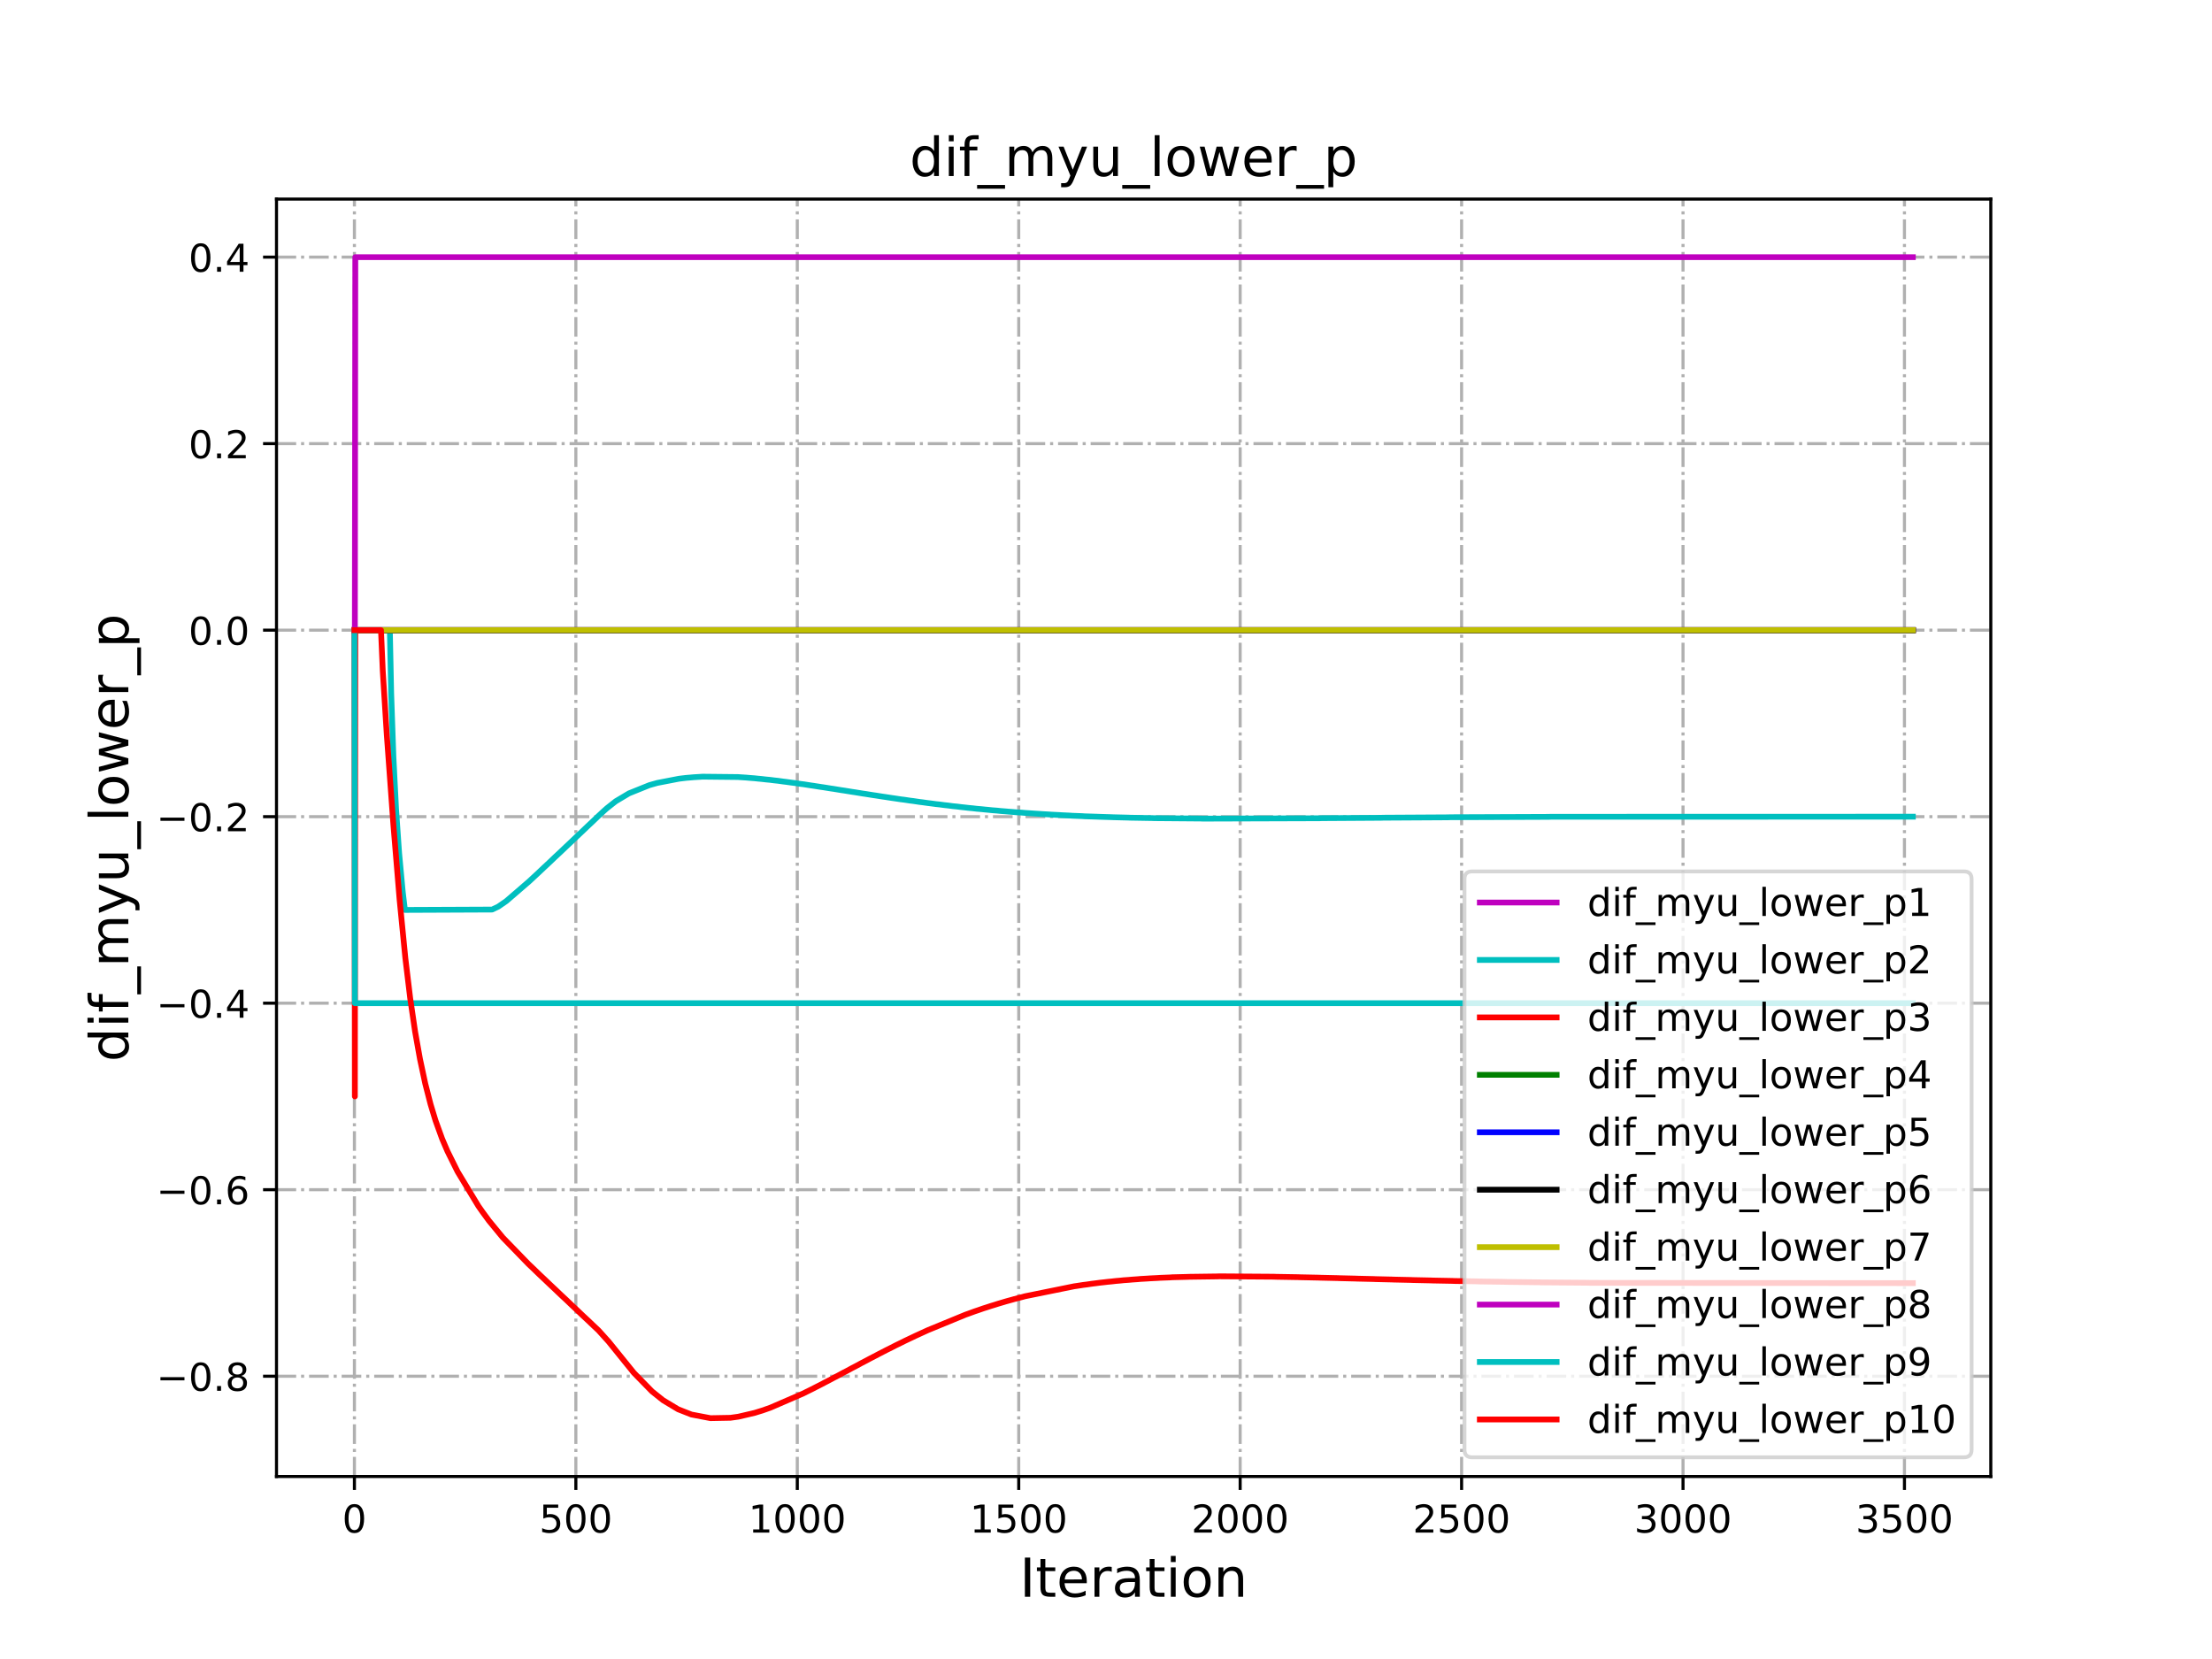 <?xml version="1.0" encoding="utf-8" standalone="no"?>
<!DOCTYPE svg PUBLIC "-//W3C//DTD SVG 1.1//EN"
  "http://www.w3.org/Graphics/SVG/1.1/DTD/svg11.dtd">
<!-- Created with matplotlib (http://matplotlib.org/) -->
<svg height="432pt" version="1.1" viewBox="0 0 576 432" width="576pt" xmlns="http://www.w3.org/2000/svg" xmlns:xlink="http://www.w3.org/1999/xlink">
 <defs>
  <style type="text/css">
*{stroke-linecap:butt;stroke-linejoin:round;}
  </style>
 </defs>
 <g id="figure_1">
  <g id="patch_1">
   <path d="M 0 432 
L 576 432 
L 576 0 
L 0 0 
z
" style="fill:#ffffff;"/>
  </g>
  <g id="axes_1">
   <g id="patch_2">
    <path d="M 72 384.48 
L 518.4 384.48 
L 518.4 51.84 
L 72 51.84 
z
" style="fill:#ffffff;"/>
   </g>
   <g id="matplotlib.axis_1">
    <g id="xtick_1">
     <g id="line2d_1">
      <path clip-path="url(#p9194b438bd)" d="M 92.291 384.48 
L 92.291 51.84 
" style="fill:none;stroke:#b0b0b0;stroke-dasharray:5.12,1.28,0.8,1.28;stroke-dashoffset:0;stroke-width:0.8;"/>
     </g>
     <g id="line2d_2">
      <defs>
       <path d="M 0 0 
L 0 3.5 
" id="m434b9af069" style="stroke:#000000;stroke-width:0.8;"/>
      </defs>
      <g>
       <use style="stroke:#000000;stroke-width:0.8;" x="92.291" xlink:href="#m434b9af069" y="384.48"/>
      </g>
     </g>
     <g id="text_1">
      <!-- 0 -->
      <defs>
       <path d="M 31.781 66.406 
Q 24.172 66.406 20.328 58.906 
Q 16.5 51.422 16.5 36.375 
Q 16.5 21.391 20.328 13.891 
Q 24.172 6.391 31.781 6.391 
Q 39.453 6.391 43.281 13.891 
Q 47.125 21.391 47.125 36.375 
Q 47.125 51.422 43.281 58.906 
Q 39.453 66.406 31.781 66.406 
z
M 31.781 74.219 
Q 44.047 74.219 50.516 64.516 
Q 56.984 54.828 56.984 36.375 
Q 56.984 17.969 50.516 8.266 
Q 44.047 -1.422 31.781 -1.422 
Q 19.531 -1.422 13.062 8.266 
Q 6.594 17.969 6.594 36.375 
Q 6.594 54.828 13.062 64.516 
Q 19.531 74.219 31.781 74.219 
z
" id="DejaVuSans-30"/>
      </defs>
      <g transform="translate(89.11 399.078)scale(0.1 -0.1)">
       <use xlink:href="#DejaVuSans-30"/>
      </g>
     </g>
    </g>
    <g id="xtick_2">
     <g id="line2d_3">
      <path clip-path="url(#p9194b438bd)" d="M 149.952 384.48 
L 149.952 51.84 
" style="fill:none;stroke:#b0b0b0;stroke-dasharray:5.12,1.28,0.8,1.28;stroke-dashoffset:0;stroke-width:0.8;"/>
     </g>
     <g id="line2d_4">
      <g>
       <use style="stroke:#000000;stroke-width:0.8;" x="149.952" xlink:href="#m434b9af069" y="384.48"/>
      </g>
     </g>
     <g id="text_2">
      <!-- 500 -->
      <defs>
       <path d="M 10.797 72.906 
L 49.516 72.906 
L 49.516 64.594 
L 19.828 64.594 
L 19.828 46.734 
Q 21.969 47.469 24.109 47.828 
Q 26.266 48.188 28.422 48.188 
Q 40.625 48.188 47.75 41.5 
Q 54.891 34.812 54.891 23.391 
Q 54.891 11.625 47.562 5.094 
Q 40.234 -1.422 26.906 -1.422 
Q 22.312 -1.422 17.547 -0.641 
Q 12.797 0.141 7.719 1.703 
L 7.719 11.625 
Q 12.109 9.234 16.797 8.062 
Q 21.484 6.891 26.703 6.891 
Q 35.156 6.891 40.078 11.328 
Q 45.016 15.766 45.016 23.391 
Q 45.016 31 40.078 35.438 
Q 35.156 39.891 26.703 39.891 
Q 22.75 39.891 18.812 39.016 
Q 14.891 38.141 10.797 36.281 
z
" id="DejaVuSans-35"/>
      </defs>
      <g transform="translate(140.408 399.078)scale(0.1 -0.1)">
       <use xlink:href="#DejaVuSans-35"/>
       <use x="63.623" xlink:href="#DejaVuSans-30"/>
       <use x="127.246" xlink:href="#DejaVuSans-30"/>
      </g>
     </g>
    </g>
    <g id="xtick_3">
     <g id="line2d_5">
      <path clip-path="url(#p9194b438bd)" d="M 207.613 384.48 
L 207.613 51.84 
" style="fill:none;stroke:#b0b0b0;stroke-dasharray:5.12,1.28,0.8,1.28;stroke-dashoffset:0;stroke-width:0.8;"/>
     </g>
     <g id="line2d_6">
      <g>
       <use style="stroke:#000000;stroke-width:0.8;" x="207.613" xlink:href="#m434b9af069" y="384.48"/>
      </g>
     </g>
     <g id="text_3">
      <!-- 1000 -->
      <defs>
       <path d="M 12.406 8.297 
L 28.516 8.297 
L 28.516 63.922 
L 10.984 60.406 
L 10.984 69.391 
L 28.422 72.906 
L 38.281 72.906 
L 38.281 8.297 
L 54.391 8.297 
L 54.391 0 
L 12.406 0 
z
" id="DejaVuSans-31"/>
      </defs>
      <g transform="translate(194.888 399.078)scale(0.1 -0.1)">
       <use xlink:href="#DejaVuSans-31"/>
       <use x="63.623" xlink:href="#DejaVuSans-30"/>
       <use x="127.246" xlink:href="#DejaVuSans-30"/>
       <use x="190.869" xlink:href="#DejaVuSans-30"/>
      </g>
     </g>
    </g>
    <g id="xtick_4">
     <g id="line2d_7">
      <path clip-path="url(#p9194b438bd)" d="M 265.274 384.48 
L 265.274 51.84 
" style="fill:none;stroke:#b0b0b0;stroke-dasharray:5.12,1.28,0.8,1.28;stroke-dashoffset:0;stroke-width:0.8;"/>
     </g>
     <g id="line2d_8">
      <g>
       <use style="stroke:#000000;stroke-width:0.8;" x="265.274" xlink:href="#m434b9af069" y="384.48"/>
      </g>
     </g>
     <g id="text_4">
      <!-- 1500 -->
      <g transform="translate(252.549 399.078)scale(0.1 -0.1)">
       <use xlink:href="#DejaVuSans-31"/>
       <use x="63.623" xlink:href="#DejaVuSans-35"/>
       <use x="127.246" xlink:href="#DejaVuSans-30"/>
       <use x="190.869" xlink:href="#DejaVuSans-30"/>
      </g>
     </g>
    </g>
    <g id="xtick_5">
     <g id="line2d_9">
      <path clip-path="url(#p9194b438bd)" d="M 322.935 384.48 
L 322.935 51.84 
" style="fill:none;stroke:#b0b0b0;stroke-dasharray:5.12,1.28,0.8,1.28;stroke-dashoffset:0;stroke-width:0.8;"/>
     </g>
     <g id="line2d_10">
      <g>
       <use style="stroke:#000000;stroke-width:0.8;" x="322.935" xlink:href="#m434b9af069" y="384.48"/>
      </g>
     </g>
     <g id="text_5">
      <!-- 2000 -->
      <defs>
       <path d="M 19.188 8.297 
L 53.609 8.297 
L 53.609 0 
L 7.328 0 
L 7.328 8.297 
Q 12.938 14.109 22.625 23.891 
Q 32.328 33.688 34.812 36.531 
Q 39.547 41.844 41.422 45.531 
Q 43.312 49.219 43.312 52.781 
Q 43.312 58.594 39.234 62.25 
Q 35.156 65.922 28.609 65.922 
Q 23.969 65.922 18.812 64.312 
Q 13.672 62.703 7.812 59.422 
L 7.812 69.391 
Q 13.766 71.781 18.938 73 
Q 24.125 74.219 28.422 74.219 
Q 39.75 74.219 46.484 68.547 
Q 53.219 62.891 53.219 53.422 
Q 53.219 48.922 51.531 44.891 
Q 49.859 40.875 45.406 35.406 
Q 44.188 33.984 37.641 27.219 
Q 31.109 20.453 19.188 8.297 
z
" id="DejaVuSans-32"/>
      </defs>
      <g transform="translate(310.21 399.078)scale(0.1 -0.1)">
       <use xlink:href="#DejaVuSans-32"/>
       <use x="63.623" xlink:href="#DejaVuSans-30"/>
       <use x="127.246" xlink:href="#DejaVuSans-30"/>
       <use x="190.869" xlink:href="#DejaVuSans-30"/>
      </g>
     </g>
    </g>
    <g id="xtick_6">
     <g id="line2d_11">
      <path clip-path="url(#p9194b438bd)" d="M 380.596 384.48 
L 380.596 51.84 
" style="fill:none;stroke:#b0b0b0;stroke-dasharray:5.12,1.28,0.8,1.28;stroke-dashoffset:0;stroke-width:0.8;"/>
     </g>
     <g id="line2d_12">
      <g>
       <use style="stroke:#000000;stroke-width:0.8;" x="380.596" xlink:href="#m434b9af069" y="384.48"/>
      </g>
     </g>
     <g id="text_6">
      <!-- 2500 -->
      <g transform="translate(367.871 399.078)scale(0.1 -0.1)">
       <use xlink:href="#DejaVuSans-32"/>
       <use x="63.623" xlink:href="#DejaVuSans-35"/>
       <use x="127.246" xlink:href="#DejaVuSans-30"/>
       <use x="190.869" xlink:href="#DejaVuSans-30"/>
      </g>
     </g>
    </g>
    <g id="xtick_7">
     <g id="line2d_13">
      <path clip-path="url(#p9194b438bd)" d="M 438.257 384.48 
L 438.257 51.84 
" style="fill:none;stroke:#b0b0b0;stroke-dasharray:5.12,1.28,0.8,1.28;stroke-dashoffset:0;stroke-width:0.8;"/>
     </g>
     <g id="line2d_14">
      <g>
       <use style="stroke:#000000;stroke-width:0.8;" x="438.257" xlink:href="#m434b9af069" y="384.48"/>
      </g>
     </g>
     <g id="text_7">
      <!-- 3000 -->
      <defs>
       <path d="M 40.578 39.312 
Q 47.656 37.797 51.625 33 
Q 55.609 28.219 55.609 21.188 
Q 55.609 10.406 48.188 4.484 
Q 40.766 -1.422 27.094 -1.422 
Q 22.516 -1.422 17.656 -0.516 
Q 12.797 0.391 7.625 2.203 
L 7.625 11.719 
Q 11.719 9.328 16.594 8.109 
Q 21.484 6.891 26.812 6.891 
Q 36.078 6.891 40.938 10.547 
Q 45.797 14.203 45.797 21.188 
Q 45.797 27.641 41.281 31.266 
Q 36.766 34.906 28.719 34.906 
L 20.219 34.906 
L 20.219 43.016 
L 29.109 43.016 
Q 36.375 43.016 40.234 45.922 
Q 44.094 48.828 44.094 54.297 
Q 44.094 59.906 40.109 62.906 
Q 36.141 65.922 28.719 65.922 
Q 24.656 65.922 20.016 65.031 
Q 15.375 64.156 9.812 62.312 
L 9.812 71.094 
Q 15.438 72.656 20.344 73.438 
Q 25.25 74.219 29.594 74.219 
Q 40.828 74.219 47.359 69.109 
Q 53.906 64.016 53.906 55.328 
Q 53.906 49.266 50.438 45.094 
Q 46.969 40.922 40.578 39.312 
z
" id="DejaVuSans-33"/>
      </defs>
      <g transform="translate(425.532 399.078)scale(0.1 -0.1)">
       <use xlink:href="#DejaVuSans-33"/>
       <use x="63.623" xlink:href="#DejaVuSans-30"/>
       <use x="127.246" xlink:href="#DejaVuSans-30"/>
       <use x="190.869" xlink:href="#DejaVuSans-30"/>
      </g>
     </g>
    </g>
    <g id="xtick_8">
     <g id="line2d_15">
      <path clip-path="url(#p9194b438bd)" d="M 495.918 384.48 
L 495.918 51.84 
" style="fill:none;stroke:#b0b0b0;stroke-dasharray:5.12,1.28,0.8,1.28;stroke-dashoffset:0;stroke-width:0.8;"/>
     </g>
     <g id="line2d_16">
      <g>
       <use style="stroke:#000000;stroke-width:0.8;" x="495.918" xlink:href="#m434b9af069" y="384.48"/>
      </g>
     </g>
     <g id="text_8">
      <!-- 3500 -->
      <g transform="translate(483.193 399.078)scale(0.1 -0.1)">
       <use xlink:href="#DejaVuSans-33"/>
       <use x="63.623" xlink:href="#DejaVuSans-35"/>
       <use x="127.246" xlink:href="#DejaVuSans-30"/>
       <use x="190.869" xlink:href="#DejaVuSans-30"/>
      </g>
     </g>
    </g>
    <g id="text_9">
     <!-- Iteration -->
     <defs>
      <path d="M 9.812 72.906 
L 19.672 72.906 
L 19.672 0 
L 9.812 0 
z
" id="DejaVuSans-49"/>
      <path d="M 18.312 70.219 
L 18.312 54.688 
L 36.812 54.688 
L 36.812 47.703 
L 18.312 47.703 
L 18.312 18.016 
Q 18.312 11.328 20.141 9.422 
Q 21.969 7.516 27.594 7.516 
L 36.812 7.516 
L 36.812 0 
L 27.594 0 
Q 17.188 0 13.234 3.875 
Q 9.281 7.766 9.281 18.016 
L 9.281 47.703 
L 2.688 47.703 
L 2.688 54.688 
L 9.281 54.688 
L 9.281 70.219 
z
" id="DejaVuSans-74"/>
      <path d="M 56.203 29.594 
L 56.203 25.203 
L 14.891 25.203 
Q 15.484 15.922 20.484 11.062 
Q 25.484 6.203 34.422 6.203 
Q 39.594 6.203 44.453 7.469 
Q 49.312 8.734 54.109 11.281 
L 54.109 2.781 
Q 49.266 0.734 44.188 -0.344 
Q 39.109 -1.422 33.891 -1.422 
Q 20.797 -1.422 13.156 6.188 
Q 5.516 13.812 5.516 26.812 
Q 5.516 40.234 12.766 48.109 
Q 20.016 56 32.328 56 
Q 43.359 56 49.781 48.891 
Q 56.203 41.797 56.203 29.594 
z
M 47.219 32.234 
Q 47.125 39.594 43.094 43.984 
Q 39.062 48.391 32.422 48.391 
Q 24.906 48.391 20.391 44.141 
Q 15.875 39.891 15.188 32.172 
z
" id="DejaVuSans-65"/>
      <path d="M 41.109 46.297 
Q 39.594 47.172 37.812 47.578 
Q 36.031 48 33.891 48 
Q 26.266 48 22.188 43.047 
Q 18.109 38.094 18.109 28.812 
L 18.109 0 
L 9.078 0 
L 9.078 54.688 
L 18.109 54.688 
L 18.109 46.188 
Q 20.953 51.172 25.484 53.578 
Q 30.031 56 36.531 56 
Q 37.453 56 38.578 55.875 
Q 39.703 55.766 41.062 55.516 
z
" id="DejaVuSans-72"/>
      <path d="M 34.281 27.484 
Q 23.391 27.484 19.188 25 
Q 14.984 22.516 14.984 16.5 
Q 14.984 11.719 18.141 8.906 
Q 21.297 6.109 26.703 6.109 
Q 34.188 6.109 38.703 11.406 
Q 43.219 16.703 43.219 25.484 
L 43.219 27.484 
z
M 52.203 31.203 
L 52.203 0 
L 43.219 0 
L 43.219 8.297 
Q 40.141 3.328 35.547 0.953 
Q 30.953 -1.422 24.312 -1.422 
Q 15.922 -1.422 10.953 3.297 
Q 6 8.016 6 15.922 
Q 6 25.141 12.172 29.828 
Q 18.359 34.516 30.609 34.516 
L 43.219 34.516 
L 43.219 35.406 
Q 43.219 41.609 39.141 45 
Q 35.062 48.391 27.688 48.391 
Q 23 48.391 18.547 47.266 
Q 14.109 46.141 10.016 43.891 
L 10.016 52.203 
Q 14.938 54.109 19.578 55.047 
Q 24.219 56 28.609 56 
Q 40.484 56 46.344 49.844 
Q 52.203 43.703 52.203 31.203 
z
" id="DejaVuSans-61"/>
      <path d="M 9.422 54.688 
L 18.406 54.688 
L 18.406 0 
L 9.422 0 
z
M 9.422 75.984 
L 18.406 75.984 
L 18.406 64.594 
L 9.422 64.594 
z
" id="DejaVuSans-69"/>
      <path d="M 30.609 48.391 
Q 23.391 48.391 19.188 42.75 
Q 14.984 37.109 14.984 27.297 
Q 14.984 17.484 19.156 11.844 
Q 23.344 6.203 30.609 6.203 
Q 37.797 6.203 41.984 11.859 
Q 46.188 17.531 46.188 27.297 
Q 46.188 37.016 41.984 42.703 
Q 37.797 48.391 30.609 48.391 
z
M 30.609 56 
Q 42.328 56 49.016 48.375 
Q 55.719 40.766 55.719 27.297 
Q 55.719 13.875 49.016 6.219 
Q 42.328 -1.422 30.609 -1.422 
Q 18.844 -1.422 12.172 6.219 
Q 5.516 13.875 5.516 27.297 
Q 5.516 40.766 12.172 48.375 
Q 18.844 56 30.609 56 
z
" id="DejaVuSans-6f"/>
      <path d="M 54.891 33.016 
L 54.891 0 
L 45.906 0 
L 45.906 32.719 
Q 45.906 40.484 42.875 44.328 
Q 39.844 48.188 33.797 48.188 
Q 26.516 48.188 22.312 43.547 
Q 18.109 38.922 18.109 30.906 
L 18.109 0 
L 9.078 0 
L 9.078 54.688 
L 18.109 54.688 
L 18.109 46.188 
Q 21.344 51.125 25.703 53.562 
Q 30.078 56 35.797 56 
Q 45.219 56 50.047 50.172 
Q 54.891 44.344 54.891 33.016 
z
" id="DejaVuSans-6e"/>
     </defs>
     <g transform="translate(265.508 415.796)scale(0.14 -0.14)">
      <use xlink:href="#DejaVuSans-49"/>
      <use x="29.492" xlink:href="#DejaVuSans-74"/>
      <use x="68.701" xlink:href="#DejaVuSans-65"/>
      <use x="130.225" xlink:href="#DejaVuSans-72"/>
      <use x="171.338" xlink:href="#DejaVuSans-61"/>
      <use x="232.617" xlink:href="#DejaVuSans-74"/>
      <use x="271.826" xlink:href="#DejaVuSans-69"/>
      <use x="299.609" xlink:href="#DejaVuSans-6f"/>
      <use x="360.791" xlink:href="#DejaVuSans-6e"/>
     </g>
    </g>
   </g>
   <g id="matplotlib.axis_2">
    <g id="ytick_1">
     <g id="line2d_17">
      <path clip-path="url(#p9194b438bd)" d="M 72 358.36 
L 518.4 358.36 
" style="fill:none;stroke:#b0b0b0;stroke-dasharray:5.12,1.28,0.8,1.28;stroke-dashoffset:0;stroke-width:0.8;"/>
     </g>
     <g id="line2d_18">
      <defs>
       <path d="M 0 0 
L -3.5 0 
" id="m910e749adc" style="stroke:#000000;stroke-width:0.8;"/>
      </defs>
      <g>
       <use style="stroke:#000000;stroke-width:0.8;" x="72" xlink:href="#m910e749adc" y="358.36"/>
      </g>
     </g>
     <g id="text_10">
      <!-- −0.8 -->
      <defs>
       <path d="M 10.594 35.5 
L 73.188 35.5 
L 73.188 27.203 
L 10.594 27.203 
z
" id="DejaVuSans-2212"/>
       <path d="M 10.688 12.406 
L 21 12.406 
L 21 0 
L 10.688 0 
z
" id="DejaVuSans-2e"/>
       <path d="M 31.781 34.625 
Q 24.75 34.625 20.719 30.859 
Q 16.703 27.094 16.703 20.516 
Q 16.703 13.922 20.719 10.156 
Q 24.75 6.391 31.781 6.391 
Q 38.812 6.391 42.859 10.172 
Q 46.922 13.969 46.922 20.516 
Q 46.922 27.094 42.891 30.859 
Q 38.875 34.625 31.781 34.625 
z
M 21.922 38.812 
Q 15.578 40.375 12.031 44.719 
Q 8.5 49.078 8.5 55.328 
Q 8.5 64.062 14.719 69.141 
Q 20.953 74.219 31.781 74.219 
Q 42.672 74.219 48.875 69.141 
Q 55.078 64.062 55.078 55.328 
Q 55.078 49.078 51.531 44.719 
Q 48 40.375 41.703 38.812 
Q 48.828 37.156 52.797 32.312 
Q 56.781 27.484 56.781 20.516 
Q 56.781 9.906 50.312 4.234 
Q 43.844 -1.422 31.781 -1.422 
Q 19.734 -1.422 13.25 4.234 
Q 6.781 9.906 6.781 20.516 
Q 6.781 27.484 10.781 32.312 
Q 14.797 37.156 21.922 38.812 
z
M 18.312 54.391 
Q 18.312 48.734 21.844 45.562 
Q 25.391 42.391 31.781 42.391 
Q 38.141 42.391 41.719 45.562 
Q 45.312 48.734 45.312 54.391 
Q 45.312 60.062 41.719 63.234 
Q 38.141 66.406 31.781 66.406 
Q 25.391 66.406 21.844 63.234 
Q 18.312 60.062 18.312 54.391 
z
" id="DejaVuSans-38"/>
      </defs>
      <g transform="translate(40.717 362.159)scale(0.1 -0.1)">
       <use xlink:href="#DejaVuSans-2212"/>
       <use x="83.789" xlink:href="#DejaVuSans-30"/>
       <use x="147.412" xlink:href="#DejaVuSans-2e"/>
       <use x="179.199" xlink:href="#DejaVuSans-38"/>
      </g>
     </g>
    </g>
    <g id="ytick_2">
     <g id="line2d_19">
      <path clip-path="url(#p9194b438bd)" d="M 72 309.793 
L 518.4 309.793 
" style="fill:none;stroke:#b0b0b0;stroke-dasharray:5.12,1.28,0.8,1.28;stroke-dashoffset:0;stroke-width:0.8;"/>
     </g>
     <g id="line2d_20">
      <g>
       <use style="stroke:#000000;stroke-width:0.8;" x="72" xlink:href="#m910e749adc" y="309.793"/>
      </g>
     </g>
     <g id="text_11">
      <!-- −0.6 -->
      <defs>
       <path d="M 33.016 40.375 
Q 26.375 40.375 22.484 35.828 
Q 18.609 31.297 18.609 23.391 
Q 18.609 15.531 22.484 10.953 
Q 26.375 6.391 33.016 6.391 
Q 39.656 6.391 43.531 10.953 
Q 47.406 15.531 47.406 23.391 
Q 47.406 31.297 43.531 35.828 
Q 39.656 40.375 33.016 40.375 
z
M 52.594 71.297 
L 52.594 62.312 
Q 48.875 64.062 45.094 64.984 
Q 41.312 65.922 37.594 65.922 
Q 27.828 65.922 22.672 59.328 
Q 17.531 52.734 16.797 39.406 
Q 19.672 43.656 24.016 45.922 
Q 28.375 48.188 33.594 48.188 
Q 44.578 48.188 50.953 41.516 
Q 57.328 34.859 57.328 23.391 
Q 57.328 12.156 50.688 5.359 
Q 44.047 -1.422 33.016 -1.422 
Q 20.359 -1.422 13.672 8.266 
Q 6.984 17.969 6.984 36.375 
Q 6.984 53.656 15.188 63.938 
Q 23.391 74.219 37.203 74.219 
Q 40.922 74.219 44.703 73.484 
Q 48.484 72.75 52.594 71.297 
z
" id="DejaVuSans-36"/>
      </defs>
      <g transform="translate(40.717 313.592)scale(0.1 -0.1)">
       <use xlink:href="#DejaVuSans-2212"/>
       <use x="83.789" xlink:href="#DejaVuSans-30"/>
       <use x="147.412" xlink:href="#DejaVuSans-2e"/>
       <use x="179.199" xlink:href="#DejaVuSans-36"/>
      </g>
     </g>
    </g>
    <g id="ytick_3">
     <g id="line2d_21">
      <path clip-path="url(#p9194b438bd)" d="M 72 261.226 
L 518.4 261.226 
" style="fill:none;stroke:#b0b0b0;stroke-dasharray:5.12,1.28,0.8,1.28;stroke-dashoffset:0;stroke-width:0.8;"/>
     </g>
     <g id="line2d_22">
      <g>
       <use style="stroke:#000000;stroke-width:0.8;" x="72" xlink:href="#m910e749adc" y="261.226"/>
      </g>
     </g>
     <g id="text_12">
      <!-- −0.4 -->
      <defs>
       <path d="M 37.797 64.312 
L 12.891 25.391 
L 37.797 25.391 
z
M 35.203 72.906 
L 47.609 72.906 
L 47.609 25.391 
L 58.016 25.391 
L 58.016 17.188 
L 47.609 17.188 
L 47.609 0 
L 37.797 0 
L 37.797 17.188 
L 4.891 17.188 
L 4.891 26.703 
z
" id="DejaVuSans-34"/>
      </defs>
      <g transform="translate(40.717 265.026)scale(0.1 -0.1)">
       <use xlink:href="#DejaVuSans-2212"/>
       <use x="83.789" xlink:href="#DejaVuSans-30"/>
       <use x="147.412" xlink:href="#DejaVuSans-2e"/>
       <use x="179.199" xlink:href="#DejaVuSans-34"/>
      </g>
     </g>
    </g>
    <g id="ytick_4">
     <g id="line2d_23">
      <path clip-path="url(#p9194b438bd)" d="M 72 212.66 
L 518.4 212.66 
" style="fill:none;stroke:#b0b0b0;stroke-dasharray:5.12,1.28,0.8,1.28;stroke-dashoffset:0;stroke-width:0.8;"/>
     </g>
     <g id="line2d_24">
      <g>
       <use style="stroke:#000000;stroke-width:0.8;" x="72" xlink:href="#m910e749adc" y="212.66"/>
      </g>
     </g>
     <g id="text_13">
      <!-- −0.2 -->
      <g transform="translate(40.717 216.459)scale(0.1 -0.1)">
       <use xlink:href="#DejaVuSans-2212"/>
       <use x="83.789" xlink:href="#DejaVuSans-30"/>
       <use x="147.412" xlink:href="#DejaVuSans-2e"/>
       <use x="179.199" xlink:href="#DejaVuSans-32"/>
      </g>
     </g>
    </g>
    <g id="ytick_5">
     <g id="line2d_25">
      <path clip-path="url(#p9194b438bd)" d="M 72 164.093 
L 518.4 164.093 
" style="fill:none;stroke:#b0b0b0;stroke-dasharray:5.12,1.28,0.8,1.28;stroke-dashoffset:0;stroke-width:0.8;"/>
     </g>
     <g id="line2d_26">
      <g>
       <use style="stroke:#000000;stroke-width:0.8;" x="72" xlink:href="#m910e749adc" y="164.093"/>
      </g>
     </g>
     <g id="text_14">
      <!-- 0.0 -->
      <g transform="translate(49.097 167.892)scale(0.1 -0.1)">
       <use xlink:href="#DejaVuSans-30"/>
       <use x="63.623" xlink:href="#DejaVuSans-2e"/>
       <use x="95.41" xlink:href="#DejaVuSans-30"/>
      </g>
     </g>
    </g>
    <g id="ytick_6">
     <g id="line2d_27">
      <path clip-path="url(#p9194b438bd)" d="M 72 115.527 
L 518.4 115.527 
" style="fill:none;stroke:#b0b0b0;stroke-dasharray:5.12,1.28,0.8,1.28;stroke-dashoffset:0;stroke-width:0.8;"/>
     </g>
     <g id="line2d_28">
      <g>
       <use style="stroke:#000000;stroke-width:0.8;" x="72" xlink:href="#m910e749adc" y="115.527"/>
      </g>
     </g>
     <g id="text_15">
      <!-- 0.2 -->
      <g transform="translate(49.097 119.326)scale(0.1 -0.1)">
       <use xlink:href="#DejaVuSans-30"/>
       <use x="63.623" xlink:href="#DejaVuSans-2e"/>
       <use x="95.41" xlink:href="#DejaVuSans-32"/>
      </g>
     </g>
    </g>
    <g id="ytick_7">
     <g id="line2d_29">
      <path clip-path="url(#p9194b438bd)" d="M 72 66.96 
L 518.4 66.96 
" style="fill:none;stroke:#b0b0b0;stroke-dasharray:5.12,1.28,0.8,1.28;stroke-dashoffset:0;stroke-width:0.8;"/>
     </g>
     <g id="line2d_30">
      <g>
       <use style="stroke:#000000;stroke-width:0.8;" x="72" xlink:href="#m910e749adc" y="66.96"/>
      </g>
     </g>
     <g id="text_16">
      <!-- 0.4 -->
      <g transform="translate(49.097 70.759)scale(0.1 -0.1)">
       <use xlink:href="#DejaVuSans-30"/>
       <use x="63.623" xlink:href="#DejaVuSans-2e"/>
       <use x="95.41" xlink:href="#DejaVuSans-34"/>
      </g>
     </g>
    </g>
    <g id="text_17">
     <!-- dif_myu_lower_p -->
     <defs>
      <path d="M 45.406 46.391 
L 45.406 75.984 
L 54.391 75.984 
L 54.391 0 
L 45.406 0 
L 45.406 8.203 
Q 42.578 3.328 38.25 0.953 
Q 33.938 -1.422 27.875 -1.422 
Q 17.969 -1.422 11.734 6.484 
Q 5.516 14.406 5.516 27.297 
Q 5.516 40.188 11.734 48.094 
Q 17.969 56 27.875 56 
Q 33.938 56 38.25 53.625 
Q 42.578 51.266 45.406 46.391 
z
M 14.797 27.297 
Q 14.797 17.391 18.875 11.75 
Q 22.953 6.109 30.078 6.109 
Q 37.203 6.109 41.297 11.75 
Q 45.406 17.391 45.406 27.297 
Q 45.406 37.203 41.297 42.844 
Q 37.203 48.484 30.078 48.484 
Q 22.953 48.484 18.875 42.844 
Q 14.797 37.203 14.797 27.297 
z
" id="DejaVuSans-64"/>
      <path d="M 37.109 75.984 
L 37.109 68.5 
L 28.516 68.5 
Q 23.688 68.5 21.797 66.547 
Q 19.922 64.594 19.922 59.516 
L 19.922 54.688 
L 34.719 54.688 
L 34.719 47.703 
L 19.922 47.703 
L 19.922 0 
L 10.891 0 
L 10.891 47.703 
L 2.297 47.703 
L 2.297 54.688 
L 10.891 54.688 
L 10.891 58.5 
Q 10.891 67.625 15.141 71.797 
Q 19.391 75.984 28.609 75.984 
z
" id="DejaVuSans-66"/>
      <path d="M 50.984 -16.609 
L 50.984 -23.578 
L -0.984 -23.578 
L -0.984 -16.609 
z
" id="DejaVuSans-5f"/>
      <path d="M 52 44.188 
Q 55.375 50.25 60.062 53.125 
Q 64.75 56 71.094 56 
Q 79.641 56 84.281 50.016 
Q 88.922 44.047 88.922 33.016 
L 88.922 0 
L 79.891 0 
L 79.891 32.719 
Q 79.891 40.578 77.094 44.375 
Q 74.312 48.188 68.609 48.188 
Q 61.625 48.188 57.562 43.547 
Q 53.516 38.922 53.516 30.906 
L 53.516 0 
L 44.484 0 
L 44.484 32.719 
Q 44.484 40.625 41.703 44.406 
Q 38.922 48.188 33.109 48.188 
Q 26.219 48.188 22.156 43.531 
Q 18.109 38.875 18.109 30.906 
L 18.109 0 
L 9.078 0 
L 9.078 54.688 
L 18.109 54.688 
L 18.109 46.188 
Q 21.188 51.219 25.484 53.609 
Q 29.781 56 35.688 56 
Q 41.656 56 45.828 52.969 
Q 50 49.953 52 44.188 
z
" id="DejaVuSans-6d"/>
      <path d="M 32.172 -5.078 
Q 28.375 -14.844 24.75 -17.812 
Q 21.141 -20.797 15.094 -20.797 
L 7.906 -20.797 
L 7.906 -13.281 
L 13.188 -13.281 
Q 16.891 -13.281 18.938 -11.516 
Q 21 -9.766 23.484 -3.219 
L 25.094 0.875 
L 2.984 54.688 
L 12.5 54.688 
L 29.594 11.922 
L 46.688 54.688 
L 56.203 54.688 
z
" id="DejaVuSans-79"/>
      <path d="M 8.5 21.578 
L 8.5 54.688 
L 17.484 54.688 
L 17.484 21.922 
Q 17.484 14.156 20.5 10.266 
Q 23.531 6.391 29.594 6.391 
Q 36.859 6.391 41.078 11.031 
Q 45.312 15.672 45.312 23.688 
L 45.312 54.688 
L 54.297 54.688 
L 54.297 0 
L 45.312 0 
L 45.312 8.406 
Q 42.047 3.422 37.719 1 
Q 33.406 -1.422 27.688 -1.422 
Q 18.266 -1.422 13.375 4.438 
Q 8.5 10.297 8.5 21.578 
z
M 31.109 56 
z
" id="DejaVuSans-75"/>
      <path d="M 9.422 75.984 
L 18.406 75.984 
L 18.406 0 
L 9.422 0 
z
" id="DejaVuSans-6c"/>
      <path d="M 4.203 54.688 
L 13.188 54.688 
L 24.422 12.016 
L 35.594 54.688 
L 46.188 54.688 
L 57.422 12.016 
L 68.609 54.688 
L 77.594 54.688 
L 63.281 0 
L 52.688 0 
L 40.922 44.828 
L 29.109 0 
L 18.5 0 
z
" id="DejaVuSans-77"/>
      <path d="M 18.109 8.203 
L 18.109 -20.797 
L 9.078 -20.797 
L 9.078 54.688 
L 18.109 54.688 
L 18.109 46.391 
Q 20.953 51.266 25.266 53.625 
Q 29.594 56 35.594 56 
Q 45.562 56 51.781 48.094 
Q 58.016 40.188 58.016 27.297 
Q 58.016 14.406 51.781 6.484 
Q 45.562 -1.422 35.594 -1.422 
Q 29.594 -1.422 25.266 0.953 
Q 20.953 3.328 18.109 8.203 
z
M 48.688 27.297 
Q 48.688 37.203 44.609 42.844 
Q 40.531 48.484 33.406 48.484 
Q 26.266 48.484 22.188 42.844 
Q 18.109 37.203 18.109 27.297 
Q 18.109 17.391 22.188 11.75 
Q 26.266 6.109 33.406 6.109 
Q 40.531 6.109 44.609 11.75 
Q 48.688 17.391 48.688 27.297 
z
" id="DejaVuSans-70"/>
     </defs>
     <g transform="translate(33.416 276.492)rotate(-90)scale(0.14 -0.14)">
      <use xlink:href="#DejaVuSans-64"/>
      <use x="63.477" xlink:href="#DejaVuSans-69"/>
      <use x="91.26" xlink:href="#DejaVuSans-66"/>
      <use x="126.465" xlink:href="#DejaVuSans-5f"/>
      <use x="176.465" xlink:href="#DejaVuSans-6d"/>
      <use x="273.877" xlink:href="#DejaVuSans-79"/>
      <use x="333.057" xlink:href="#DejaVuSans-75"/>
      <use x="396.436" xlink:href="#DejaVuSans-5f"/>
      <use x="446.436" xlink:href="#DejaVuSans-6c"/>
      <use x="474.219" xlink:href="#DejaVuSans-6f"/>
      <use x="535.4" xlink:href="#DejaVuSans-77"/>
      <use x="617.188" xlink:href="#DejaVuSans-65"/>
      <use x="678.711" xlink:href="#DejaVuSans-72"/>
      <use x="719.824" xlink:href="#DejaVuSans-5f"/>
      <use x="769.824" xlink:href="#DejaVuSans-70"/>
     </g>
    </g>
   </g>
   <g id="line2d_31">
    <path clip-path="url(#p9194b438bd)" d="M 92.291 164.093 
L 498.109 164.093 
L 498.109 164.093 
" style="fill:none;stroke:#bf00bf;stroke-linecap:square;stroke-width:1.5;"/>
   </g>
   <g id="line2d_32">
    <path clip-path="url(#p9194b438bd)" d="M 92.291 164.093 
L 101.517 164.093 
L 101.863 180.557 
L 102.439 197.021 
L 103.131 210.669 
L 103.938 222.227 
L 104.861 232.135 
L 105.438 236.943 
L 128.156 236.846 
L 129.771 236.069 
L 131.846 234.636 
L 137.728 229.561 
L 138.881 228.493 
L 140.265 227.206 
L 141.649 225.894 
L 143.033 224.607 
L 144.532 223.175 
L 145.916 221.887 
L 147.415 220.455 
L 148.683 219.265 
L 150.183 217.832 
L 151.451 216.642 
L 152.95 215.21 
L 154.219 214.02 
L 155.718 212.587 
L 157.102 211.3 
L 158.024 210.474 
L 160.331 208.653 
L 163.791 206.589 
L 169.095 204.452 
L 170.479 204.064 
L 171.171 203.869 
L 176.822 202.777 
L 177.629 202.679 
L 178.667 202.558 
L 179.82 202.461 
L 180.628 202.388 
L 182.242 202.291 
L 182.934 202.242 
L 192.16 202.339 
L 192.852 202.388 
L 194.351 202.485 
L 195.158 202.558 
L 196.427 202.655 
L 197.349 202.752 
L 198.387 202.849 
L 199.425 202.971 
L 200.463 203.068 
L 201.616 203.214 
L 202.539 203.311 
L 203.923 203.505 
L 204.73 203.602 
L 206.114 203.796 
L 206.921 203.894 
L 208.536 204.136 
L 209.343 204.234 
L 211.188 204.525 
L 211.88 204.622 
L 213.725 204.913 
L 214.417 205.011 
L 216.377 205.326 
L 217.069 205.423 
L 219.145 205.763 
L 219.837 205.861 
L 221.913 206.2 
L 222.605 206.298 
L 224.681 206.638 
L 225.373 206.735 
L 227.333 207.05 
L 228.025 207.148 
L 229.87 207.439 
L 230.562 207.536 
L 232.292 207.803 
L 232.984 207.9 
L 234.598 208.143 
L 235.406 208.24 
L 237.02 208.483 
L 237.827 208.58 
L 239.442 208.823 
L 240.249 208.92 
L 241.633 209.114 
L 242.44 209.212 
L 243.709 209.382 
L 244.631 209.479 
L 245.9 209.649 
L 246.822 209.746 
L 248.091 209.916 
L 249.129 210.013 
L 250.282 210.159 
L 251.205 210.256 
L 252.243 210.377 
L 253.28 210.474 
L 254.318 210.596 
L 255.472 210.693 
L 256.394 210.79 
L 257.432 210.887 
L 258.355 210.984 
L 259.623 211.081 
L 260.546 211.179 
L 261.814 211.276 
L 262.622 211.349 
L 263.89 211.446 
L 264.697 211.519 
L 266.197 211.616 
L 267.004 211.688 
L 268.503 211.786 
L 269.195 211.834 
L 270.694 211.931 
L 271.386 211.98 
L 273.116 212.077 
L 273.808 212.126 
L 275.768 212.223 
L 276.46 212.271 
L 278.536 212.368 
L 279.228 212.417 
L 281.765 212.514 
L 282.457 212.563 
L 285.571 212.66 
L 286.147 212.684 
L 289.261 212.781 
L 289.838 212.806 
L 293.758 212.903 
L 294.335 212.927 
L 299.986 213.024 
L 300.562 213.048 
L 312.671 213.145 
L 313.248 213.17 
L 343.578 213.073 
L 344.154 213.048 
L 359.607 212.951 
L 360.184 212.927 
L 377.021 212.83 
L 377.598 212.806 
L 403.199 212.708 
L 403.776 212.684 
L 498.109 212.66 
L 498.109 212.66 
" style="fill:none;stroke:#00bfbf;stroke-linecap:square;stroke-width:1.5;"/>
   </g>
   <g id="line2d_33">
    <path clip-path="url(#p9194b438bd)" d="M 92.291 164.093 
L 92.406 285.51 
L 92.522 164.093 
L 498.109 164.093 
L 498.109 164.093 
" style="fill:none;stroke:#ff0000;stroke-linecap:square;stroke-width:1.5;"/>
   </g>
   <g id="line2d_34">
    <path clip-path="url(#p9194b438bd)" d="M 92.291 164.093 
L 498.109 164.093 
L 498.109 164.093 
" style="fill:none;stroke:#008000;stroke-linecap:square;stroke-width:1.5;"/>
   </g>
   <g id="line2d_35">
    <path clip-path="url(#p9194b438bd)" d="M 92.291 164.093 
L 498.109 164.093 
L 498.109 164.093 
" style="fill:none;stroke:#0000ff;stroke-linecap:square;stroke-width:1.5;"/>
   </g>
   <g id="line2d_36">
    <path clip-path="url(#p9194b438bd)" d="M 92.291 164.093 
L 498.109 164.093 
L 498.109 164.093 
" style="fill:none;stroke:#000000;stroke-linecap:square;stroke-width:1.5;"/>
   </g>
   <g id="line2d_37">
    <path clip-path="url(#p9194b438bd)" d="M 92.291 164.093 
L 498.109 164.093 
L 498.109 164.093 
" style="fill:none;stroke:#bfbf00;stroke-linecap:square;stroke-width:1.5;"/>
   </g>
   <g id="line2d_38">
    <path clip-path="url(#p9194b438bd)" d="M 92.291 164.093 
L 92.406 164.093 
L 92.522 66.96 
L 498.109 66.96 
L 498.109 66.96 
" style="fill:none;stroke:#bf00bf;stroke-linecap:square;stroke-width:1.5;"/>
   </g>
   <g id="line2d_39">
    <path clip-path="url(#p9194b438bd)" d="M 92.291 164.093 
L 92.406 261.226 
L 498.109 261.226 
L 498.109 261.226 
" style="fill:none;stroke:#00bfbf;stroke-linecap:square;stroke-width:1.5;"/>
   </g>
   <g id="line2d_40">
    <path clip-path="url(#p9194b438bd)" d="M 92.291 164.093 
L 99.21 164.093 
L 99.672 174.705 
L 100.709 191.193 
L 102.439 214.797 
L 104.054 234.272 
L 105.553 249.498 
L 106.821 260.012 
L 108.09 268.633 
L 109.359 275.748 
L 110.742 282.207 
L 112.126 287.574 
L 113.395 291.751 
L 115.125 296.534 
L 116.509 299.764 
L 119.161 305.106 
L 124.581 314.067 
L 125.619 315.548 
L 127.349 317.904 
L 130.924 322.25 
L 137.612 329.147 
L 138.766 330.24 
L 140.496 331.915 
L 141.764 333.105 
L 143.263 334.538 
L 144.532 335.728 
L 146.031 337.16 
L 147.415 338.447 
L 148.914 339.88 
L 150.183 341.07 
L 151.682 342.503 
L 153.066 343.79 
L 154.565 345.222 
L 155.833 346.412 
L 158.486 349.351 
L 165.059 357.485 
L 169.787 362.318 
L 172.67 364.625 
L 176.591 366.98 
L 180.051 368.34 
L 185.01 369.287 
L 190.199 369.19 
L 191.583 368.996 
L 192.275 368.899 
L 196.542 367.903 
L 197.465 367.612 
L 198.502 367.296 
L 199.886 366.81 
L 200.578 366.567 
L 209.112 362.876 
L 210.035 362.415 
L 211.419 361.735 
L 212.456 361.201 
L 213.61 360.618 
L 214.763 360.011 
L 215.801 359.477 
L 217.069 358.797 
L 218.107 358.263 
L 219.491 357.51 
L 220.529 356.976 
L 221.913 356.223 
L 222.951 355.688 
L 224.335 354.936 
L 225.373 354.401 
L 226.641 353.722 
L 227.679 353.187 
L 228.832 352.58 
L 229.87 352.046 
L 230.908 351.512 
L 232.177 350.88 
L 233.214 350.346 
L 234.714 349.618 
L 235.636 349.156 
L 237.481 348.282 
L 238.289 347.894 
L 240.941 346.679 
L 241.633 346.364 
L 251.435 342.333 
L 252.127 342.09 
L 253.857 341.458 
L 254.664 341.191 
L 256.048 340.706 
L 256.971 340.414 
L 258.009 340.074 
L 259.047 339.759 
L 259.969 339.467 
L 261.122 339.127 
L 261.93 338.884 
L 263.429 338.472 
L 264.121 338.277 
L 266.197 337.743 
L 266.888 337.549 
L 279.689 334.951 
L 280.381 334.853 
L 282.111 334.586 
L 282.918 334.489 
L 284.417 334.271 
L 285.225 334.173 
L 286.493 334.004 
L 287.416 333.906 
L 288.454 333.785 
L 289.492 333.688 
L 290.529 333.566 
L 291.683 333.469 
L 292.605 333.372 
L 293.989 333.275 
L 294.796 333.202 
L 296.18 333.105 
L 296.987 333.032 
L 298.717 332.935 
L 299.409 332.886 
L 301.37 332.789 
L 302.062 332.741 
L 304.599 332.644 
L 305.291 332.595 
L 309.096 332.498 
L 309.673 332.474 
L 316.938 332.377 
L 317.515 332.352 
L 331.699 332.449 
L 332.276 332.474 
L 338.042 332.571 
L 338.619 332.595 
L 343.347 332.692 
L 343.924 332.716 
L 348.306 332.814 
L 348.882 332.838 
L 352.919 332.935 
L 353.495 332.959 
L 357.647 333.056 
L 358.223 333.081 
L 362.375 333.178 
L 362.952 333.202 
L 367.334 333.299 
L 367.911 333.324 
L 372.523 333.421 
L 373.1 333.445 
L 378.174 333.542 
L 378.751 333.566 
L 384.517 333.664 
L 385.094 333.688 
L 391.782 333.785 
L 392.359 333.809 
L 400.777 333.906 
L 401.354 333.931 
L 413.463 334.028 
L 414.039 334.052 
L 498.109 334.125 
L 498.109 334.125 
" style="fill:none;stroke:#ff0000;stroke-linecap:square;stroke-width:1.5;"/>
   </g>
   <g id="patch_3">
    <path d="M 72 384.48 
L 72 51.84 
" style="fill:none;stroke:#000000;stroke-linecap:square;stroke-linejoin:miter;stroke-width:0.8;"/>
   </g>
   <g id="patch_4">
    <path d="M 518.4 384.48 
L 518.4 51.84 
" style="fill:none;stroke:#000000;stroke-linecap:square;stroke-linejoin:miter;stroke-width:0.8;"/>
   </g>
   <g id="patch_5">
    <path d="M 72 384.48 
L 518.4 384.48 
" style="fill:none;stroke:#000000;stroke-linecap:square;stroke-linejoin:miter;stroke-width:0.8;"/>
   </g>
   <g id="patch_6">
    <path d="M 72 51.84 
L 518.4 51.84 
" style="fill:none;stroke:#000000;stroke-linecap:square;stroke-linejoin:miter;stroke-width:0.8;"/>
   </g>
   <g id="text_18">
    <!-- dif_myu_lower_p -->
    <g transform="translate(236.868 45.84)scale(0.14 -0.14)">
     <use xlink:href="#DejaVuSans-64"/>
     <use x="63.477" xlink:href="#DejaVuSans-69"/>
     <use x="91.26" xlink:href="#DejaVuSans-66"/>
     <use x="126.465" xlink:href="#DejaVuSans-5f"/>
     <use x="176.465" xlink:href="#DejaVuSans-6d"/>
     <use x="273.877" xlink:href="#DejaVuSans-79"/>
     <use x="333.057" xlink:href="#DejaVuSans-75"/>
     <use x="396.436" xlink:href="#DejaVuSans-5f"/>
     <use x="446.436" xlink:href="#DejaVuSans-6c"/>
     <use x="474.219" xlink:href="#DejaVuSans-6f"/>
     <use x="535.4" xlink:href="#DejaVuSans-77"/>
     <use x="617.188" xlink:href="#DejaVuSans-65"/>
     <use x="678.711" xlink:href="#DejaVuSans-72"/>
     <use x="719.824" xlink:href="#DejaVuSans-5f"/>
     <use x="769.824" xlink:href="#DejaVuSans-70"/>
    </g>
   </g>
   <g id="legend_1">
    <g id="patch_7">
     <path d="M 383.344 379.48 
L 511.4 379.48 
Q 513.4 379.48 513.4 377.48 
L 513.4 228.917 
Q 513.4 226.917 511.4 226.917 
L 383.344 226.917 
Q 381.344 226.917 381.344 228.917 
L 381.344 377.48 
Q 381.344 379.48 383.344 379.48 
z
" style="fill:#ffffff;opacity:0.8;stroke:#cccccc;stroke-linejoin:miter;"/>
    </g>
    <g id="line2d_41">
     <path d="M 385.344 235.016 
L 405.344 235.016 
" style="fill:none;stroke:#bf00bf;stroke-linecap:square;stroke-width:1.5;"/>
    </g>
    <g id="line2d_42"/>
    <g id="text_19">
     <!-- dif_myu_lower_p1 -->
     <g transform="translate(413.344 238.516)scale(0.1 -0.1)">
      <use xlink:href="#DejaVuSans-64"/>
      <use x="63.477" xlink:href="#DejaVuSans-69"/>
      <use x="91.26" xlink:href="#DejaVuSans-66"/>
      <use x="126.465" xlink:href="#DejaVuSans-5f"/>
      <use x="176.465" xlink:href="#DejaVuSans-6d"/>
      <use x="273.877" xlink:href="#DejaVuSans-79"/>
      <use x="333.057" xlink:href="#DejaVuSans-75"/>
      <use x="396.436" xlink:href="#DejaVuSans-5f"/>
      <use x="446.436" xlink:href="#DejaVuSans-6c"/>
      <use x="474.219" xlink:href="#DejaVuSans-6f"/>
      <use x="535.4" xlink:href="#DejaVuSans-77"/>
      <use x="617.188" xlink:href="#DejaVuSans-65"/>
      <use x="678.711" xlink:href="#DejaVuSans-72"/>
      <use x="719.824" xlink:href="#DejaVuSans-5f"/>
      <use x="769.824" xlink:href="#DejaVuSans-70"/>
      <use x="833.301" xlink:href="#DejaVuSans-31"/>
     </g>
    </g>
    <g id="line2d_43">
     <path d="M 385.344 249.972 
L 405.344 249.972 
" style="fill:none;stroke:#00bfbf;stroke-linecap:square;stroke-width:1.5;"/>
    </g>
    <g id="line2d_44"/>
    <g id="text_20">
     <!-- dif_myu_lower_p2 -->
     <g transform="translate(413.344 253.472)scale(0.1 -0.1)">
      <use xlink:href="#DejaVuSans-64"/>
      <use x="63.477" xlink:href="#DejaVuSans-69"/>
      <use x="91.26" xlink:href="#DejaVuSans-66"/>
      <use x="126.465" xlink:href="#DejaVuSans-5f"/>
      <use x="176.465" xlink:href="#DejaVuSans-6d"/>
      <use x="273.877" xlink:href="#DejaVuSans-79"/>
      <use x="333.057" xlink:href="#DejaVuSans-75"/>
      <use x="396.436" xlink:href="#DejaVuSans-5f"/>
      <use x="446.436" xlink:href="#DejaVuSans-6c"/>
      <use x="474.219" xlink:href="#DejaVuSans-6f"/>
      <use x="535.4" xlink:href="#DejaVuSans-77"/>
      <use x="617.188" xlink:href="#DejaVuSans-65"/>
      <use x="678.711" xlink:href="#DejaVuSans-72"/>
      <use x="719.824" xlink:href="#DejaVuSans-5f"/>
      <use x="769.824" xlink:href="#DejaVuSans-70"/>
      <use x="833.301" xlink:href="#DejaVuSans-32"/>
     </g>
    </g>
    <g id="line2d_45">
     <path d="M 385.344 264.928 
L 405.344 264.928 
" style="fill:none;stroke:#ff0000;stroke-linecap:square;stroke-width:1.5;"/>
    </g>
    <g id="line2d_46"/>
    <g id="text_21">
     <!-- dif_myu_lower_p3 -->
     <g transform="translate(413.344 268.428)scale(0.1 -0.1)">
      <use xlink:href="#DejaVuSans-64"/>
      <use x="63.477" xlink:href="#DejaVuSans-69"/>
      <use x="91.26" xlink:href="#DejaVuSans-66"/>
      <use x="126.465" xlink:href="#DejaVuSans-5f"/>
      <use x="176.465" xlink:href="#DejaVuSans-6d"/>
      <use x="273.877" xlink:href="#DejaVuSans-79"/>
      <use x="333.057" xlink:href="#DejaVuSans-75"/>
      <use x="396.436" xlink:href="#DejaVuSans-5f"/>
      <use x="446.436" xlink:href="#DejaVuSans-6c"/>
      <use x="474.219" xlink:href="#DejaVuSans-6f"/>
      <use x="535.4" xlink:href="#DejaVuSans-77"/>
      <use x="617.188" xlink:href="#DejaVuSans-65"/>
      <use x="678.711" xlink:href="#DejaVuSans-72"/>
      <use x="719.824" xlink:href="#DejaVuSans-5f"/>
      <use x="769.824" xlink:href="#DejaVuSans-70"/>
      <use x="833.301" xlink:href="#DejaVuSans-33"/>
     </g>
    </g>
    <g id="line2d_47">
     <path d="M 385.344 279.885 
L 405.344 279.885 
" style="fill:none;stroke:#008000;stroke-linecap:square;stroke-width:1.5;"/>
    </g>
    <g id="line2d_48"/>
    <g id="text_22">
     <!-- dif_myu_lower_p4 -->
     <g transform="translate(413.344 283.385)scale(0.1 -0.1)">
      <use xlink:href="#DejaVuSans-64"/>
      <use x="63.477" xlink:href="#DejaVuSans-69"/>
      <use x="91.26" xlink:href="#DejaVuSans-66"/>
      <use x="126.465" xlink:href="#DejaVuSans-5f"/>
      <use x="176.465" xlink:href="#DejaVuSans-6d"/>
      <use x="273.877" xlink:href="#DejaVuSans-79"/>
      <use x="333.057" xlink:href="#DejaVuSans-75"/>
      <use x="396.436" xlink:href="#DejaVuSans-5f"/>
      <use x="446.436" xlink:href="#DejaVuSans-6c"/>
      <use x="474.219" xlink:href="#DejaVuSans-6f"/>
      <use x="535.4" xlink:href="#DejaVuSans-77"/>
      <use x="617.188" xlink:href="#DejaVuSans-65"/>
      <use x="678.711" xlink:href="#DejaVuSans-72"/>
      <use x="719.824" xlink:href="#DejaVuSans-5f"/>
      <use x="769.824" xlink:href="#DejaVuSans-70"/>
      <use x="833.301" xlink:href="#DejaVuSans-34"/>
     </g>
    </g>
    <g id="line2d_49">
     <path d="M 385.344 294.841 
L 405.344 294.841 
" style="fill:none;stroke:#0000ff;stroke-linecap:square;stroke-width:1.5;"/>
    </g>
    <g id="line2d_50"/>
    <g id="text_23">
     <!-- dif_myu_lower_p5 -->
     <g transform="translate(413.344 298.341)scale(0.1 -0.1)">
      <use xlink:href="#DejaVuSans-64"/>
      <use x="63.477" xlink:href="#DejaVuSans-69"/>
      <use x="91.26" xlink:href="#DejaVuSans-66"/>
      <use x="126.465" xlink:href="#DejaVuSans-5f"/>
      <use x="176.465" xlink:href="#DejaVuSans-6d"/>
      <use x="273.877" xlink:href="#DejaVuSans-79"/>
      <use x="333.057" xlink:href="#DejaVuSans-75"/>
      <use x="396.436" xlink:href="#DejaVuSans-5f"/>
      <use x="446.436" xlink:href="#DejaVuSans-6c"/>
      <use x="474.219" xlink:href="#DejaVuSans-6f"/>
      <use x="535.4" xlink:href="#DejaVuSans-77"/>
      <use x="617.188" xlink:href="#DejaVuSans-65"/>
      <use x="678.711" xlink:href="#DejaVuSans-72"/>
      <use x="719.824" xlink:href="#DejaVuSans-5f"/>
      <use x="769.824" xlink:href="#DejaVuSans-70"/>
      <use x="833.301" xlink:href="#DejaVuSans-35"/>
     </g>
    </g>
    <g id="line2d_51">
     <path d="M 385.344 309.797 
L 405.344 309.797 
" style="fill:none;stroke:#000000;stroke-linecap:square;stroke-width:1.5;"/>
    </g>
    <g id="line2d_52"/>
    <g id="text_24">
     <!-- dif_myu_lower_p6 -->
     <g transform="translate(413.344 313.297)scale(0.1 -0.1)">
      <use xlink:href="#DejaVuSans-64"/>
      <use x="63.477" xlink:href="#DejaVuSans-69"/>
      <use x="91.26" xlink:href="#DejaVuSans-66"/>
      <use x="126.465" xlink:href="#DejaVuSans-5f"/>
      <use x="176.465" xlink:href="#DejaVuSans-6d"/>
      <use x="273.877" xlink:href="#DejaVuSans-79"/>
      <use x="333.057" xlink:href="#DejaVuSans-75"/>
      <use x="396.436" xlink:href="#DejaVuSans-5f"/>
      <use x="446.436" xlink:href="#DejaVuSans-6c"/>
      <use x="474.219" xlink:href="#DejaVuSans-6f"/>
      <use x="535.4" xlink:href="#DejaVuSans-77"/>
      <use x="617.188" xlink:href="#DejaVuSans-65"/>
      <use x="678.711" xlink:href="#DejaVuSans-72"/>
      <use x="719.824" xlink:href="#DejaVuSans-5f"/>
      <use x="769.824" xlink:href="#DejaVuSans-70"/>
      <use x="833.301" xlink:href="#DejaVuSans-36"/>
     </g>
    </g>
    <g id="line2d_53">
     <path d="M 385.344 324.753 
L 405.344 324.753 
" style="fill:none;stroke:#bfbf00;stroke-linecap:square;stroke-width:1.5;"/>
    </g>
    <g id="line2d_54"/>
    <g id="text_25">
     <!-- dif_myu_lower_p7 -->
     <defs>
      <path d="M 8.203 72.906 
L 55.078 72.906 
L 55.078 68.703 
L 28.609 0 
L 18.312 0 
L 43.219 64.594 
L 8.203 64.594 
z
" id="DejaVuSans-37"/>
     </defs>
     <g transform="translate(413.344 328.253)scale(0.1 -0.1)">
      <use xlink:href="#DejaVuSans-64"/>
      <use x="63.477" xlink:href="#DejaVuSans-69"/>
      <use x="91.26" xlink:href="#DejaVuSans-66"/>
      <use x="126.465" xlink:href="#DejaVuSans-5f"/>
      <use x="176.465" xlink:href="#DejaVuSans-6d"/>
      <use x="273.877" xlink:href="#DejaVuSans-79"/>
      <use x="333.057" xlink:href="#DejaVuSans-75"/>
      <use x="396.436" xlink:href="#DejaVuSans-5f"/>
      <use x="446.436" xlink:href="#DejaVuSans-6c"/>
      <use x="474.219" xlink:href="#DejaVuSans-6f"/>
      <use x="535.4" xlink:href="#DejaVuSans-77"/>
      <use x="617.188" xlink:href="#DejaVuSans-65"/>
      <use x="678.711" xlink:href="#DejaVuSans-72"/>
      <use x="719.824" xlink:href="#DejaVuSans-5f"/>
      <use x="769.824" xlink:href="#DejaVuSans-70"/>
      <use x="833.301" xlink:href="#DejaVuSans-37"/>
     </g>
    </g>
    <g id="line2d_55">
     <path d="M 385.344 339.71 
L 405.344 339.71 
" style="fill:none;stroke:#bf00bf;stroke-linecap:square;stroke-width:1.5;"/>
    </g>
    <g id="line2d_56"/>
    <g id="text_26">
     <!-- dif_myu_lower_p8 -->
     <g transform="translate(413.344 343.21)scale(0.1 -0.1)">
      <use xlink:href="#DejaVuSans-64"/>
      <use x="63.477" xlink:href="#DejaVuSans-69"/>
      <use x="91.26" xlink:href="#DejaVuSans-66"/>
      <use x="126.465" xlink:href="#DejaVuSans-5f"/>
      <use x="176.465" xlink:href="#DejaVuSans-6d"/>
      <use x="273.877" xlink:href="#DejaVuSans-79"/>
      <use x="333.057" xlink:href="#DejaVuSans-75"/>
      <use x="396.436" xlink:href="#DejaVuSans-5f"/>
      <use x="446.436" xlink:href="#DejaVuSans-6c"/>
      <use x="474.219" xlink:href="#DejaVuSans-6f"/>
      <use x="535.4" xlink:href="#DejaVuSans-77"/>
      <use x="617.188" xlink:href="#DejaVuSans-65"/>
      <use x="678.711" xlink:href="#DejaVuSans-72"/>
      <use x="719.824" xlink:href="#DejaVuSans-5f"/>
      <use x="769.824" xlink:href="#DejaVuSans-70"/>
      <use x="833.301" xlink:href="#DejaVuSans-38"/>
     </g>
    </g>
    <g id="line2d_57">
     <path d="M 385.344 354.666 
L 405.344 354.666 
" style="fill:none;stroke:#00bfbf;stroke-linecap:square;stroke-width:1.5;"/>
    </g>
    <g id="line2d_58"/>
    <g id="text_27">
     <!-- dif_myu_lower_p9 -->
     <defs>
      <path d="M 10.984 1.516 
L 10.984 10.5 
Q 14.703 8.734 18.5 7.812 
Q 22.312 6.891 25.984 6.891 
Q 35.75 6.891 40.891 13.453 
Q 46.047 20.016 46.781 33.406 
Q 43.953 29.203 39.594 26.953 
Q 35.25 24.703 29.984 24.703 
Q 19.047 24.703 12.672 31.312 
Q 6.297 37.938 6.297 49.422 
Q 6.297 60.641 12.938 67.422 
Q 19.578 74.219 30.609 74.219 
Q 43.266 74.219 49.922 64.516 
Q 56.594 54.828 56.594 36.375 
Q 56.594 19.141 48.406 8.859 
Q 40.234 -1.422 26.422 -1.422 
Q 22.703 -1.422 18.891 -0.688 
Q 15.094 0.047 10.984 1.516 
z
M 30.609 32.422 
Q 37.25 32.422 41.125 36.953 
Q 45.016 41.5 45.016 49.422 
Q 45.016 57.281 41.125 61.844 
Q 37.25 66.406 30.609 66.406 
Q 23.969 66.406 20.094 61.844 
Q 16.219 57.281 16.219 49.422 
Q 16.219 41.5 20.094 36.953 
Q 23.969 32.422 30.609 32.422 
z
" id="DejaVuSans-39"/>
     </defs>
     <g transform="translate(413.344 358.166)scale(0.1 -0.1)">
      <use xlink:href="#DejaVuSans-64"/>
      <use x="63.477" xlink:href="#DejaVuSans-69"/>
      <use x="91.26" xlink:href="#DejaVuSans-66"/>
      <use x="126.465" xlink:href="#DejaVuSans-5f"/>
      <use x="176.465" xlink:href="#DejaVuSans-6d"/>
      <use x="273.877" xlink:href="#DejaVuSans-79"/>
      <use x="333.057" xlink:href="#DejaVuSans-75"/>
      <use x="396.436" xlink:href="#DejaVuSans-5f"/>
      <use x="446.436" xlink:href="#DejaVuSans-6c"/>
      <use x="474.219" xlink:href="#DejaVuSans-6f"/>
      <use x="535.4" xlink:href="#DejaVuSans-77"/>
      <use x="617.188" xlink:href="#DejaVuSans-65"/>
      <use x="678.711" xlink:href="#DejaVuSans-72"/>
      <use x="719.824" xlink:href="#DejaVuSans-5f"/>
      <use x="769.824" xlink:href="#DejaVuSans-70"/>
      <use x="833.301" xlink:href="#DejaVuSans-39"/>
     </g>
    </g>
    <g id="line2d_59">
     <path d="M 385.344 369.622 
L 405.344 369.622 
" style="fill:none;stroke:#ff0000;stroke-linecap:square;stroke-width:1.5;"/>
    </g>
    <g id="line2d_60"/>
    <g id="text_28">
     <!-- dif_myu_lower_p10 -->
     <g transform="translate(413.344 373.122)scale(0.1 -0.1)">
      <use xlink:href="#DejaVuSans-64"/>
      <use x="63.477" xlink:href="#DejaVuSans-69"/>
      <use x="91.26" xlink:href="#DejaVuSans-66"/>
      <use x="126.465" xlink:href="#DejaVuSans-5f"/>
      <use x="176.465" xlink:href="#DejaVuSans-6d"/>
      <use x="273.877" xlink:href="#DejaVuSans-79"/>
      <use x="333.057" xlink:href="#DejaVuSans-75"/>
      <use x="396.436" xlink:href="#DejaVuSans-5f"/>
      <use x="446.436" xlink:href="#DejaVuSans-6c"/>
      <use x="474.219" xlink:href="#DejaVuSans-6f"/>
      <use x="535.4" xlink:href="#DejaVuSans-77"/>
      <use x="617.188" xlink:href="#DejaVuSans-65"/>
      <use x="678.711" xlink:href="#DejaVuSans-72"/>
      <use x="719.824" xlink:href="#DejaVuSans-5f"/>
      <use x="769.824" xlink:href="#DejaVuSans-70"/>
      <use x="833.301" xlink:href="#DejaVuSans-31"/>
      <use x="896.924" xlink:href="#DejaVuSans-30"/>
     </g>
    </g>
   </g>
  </g>
 </g>
 <defs>
  <clipPath id="p9194b438bd">
   <rect height="332.64" width="446.4" x="72" y="51.84"/>
  </clipPath>
 </defs>
</svg>
